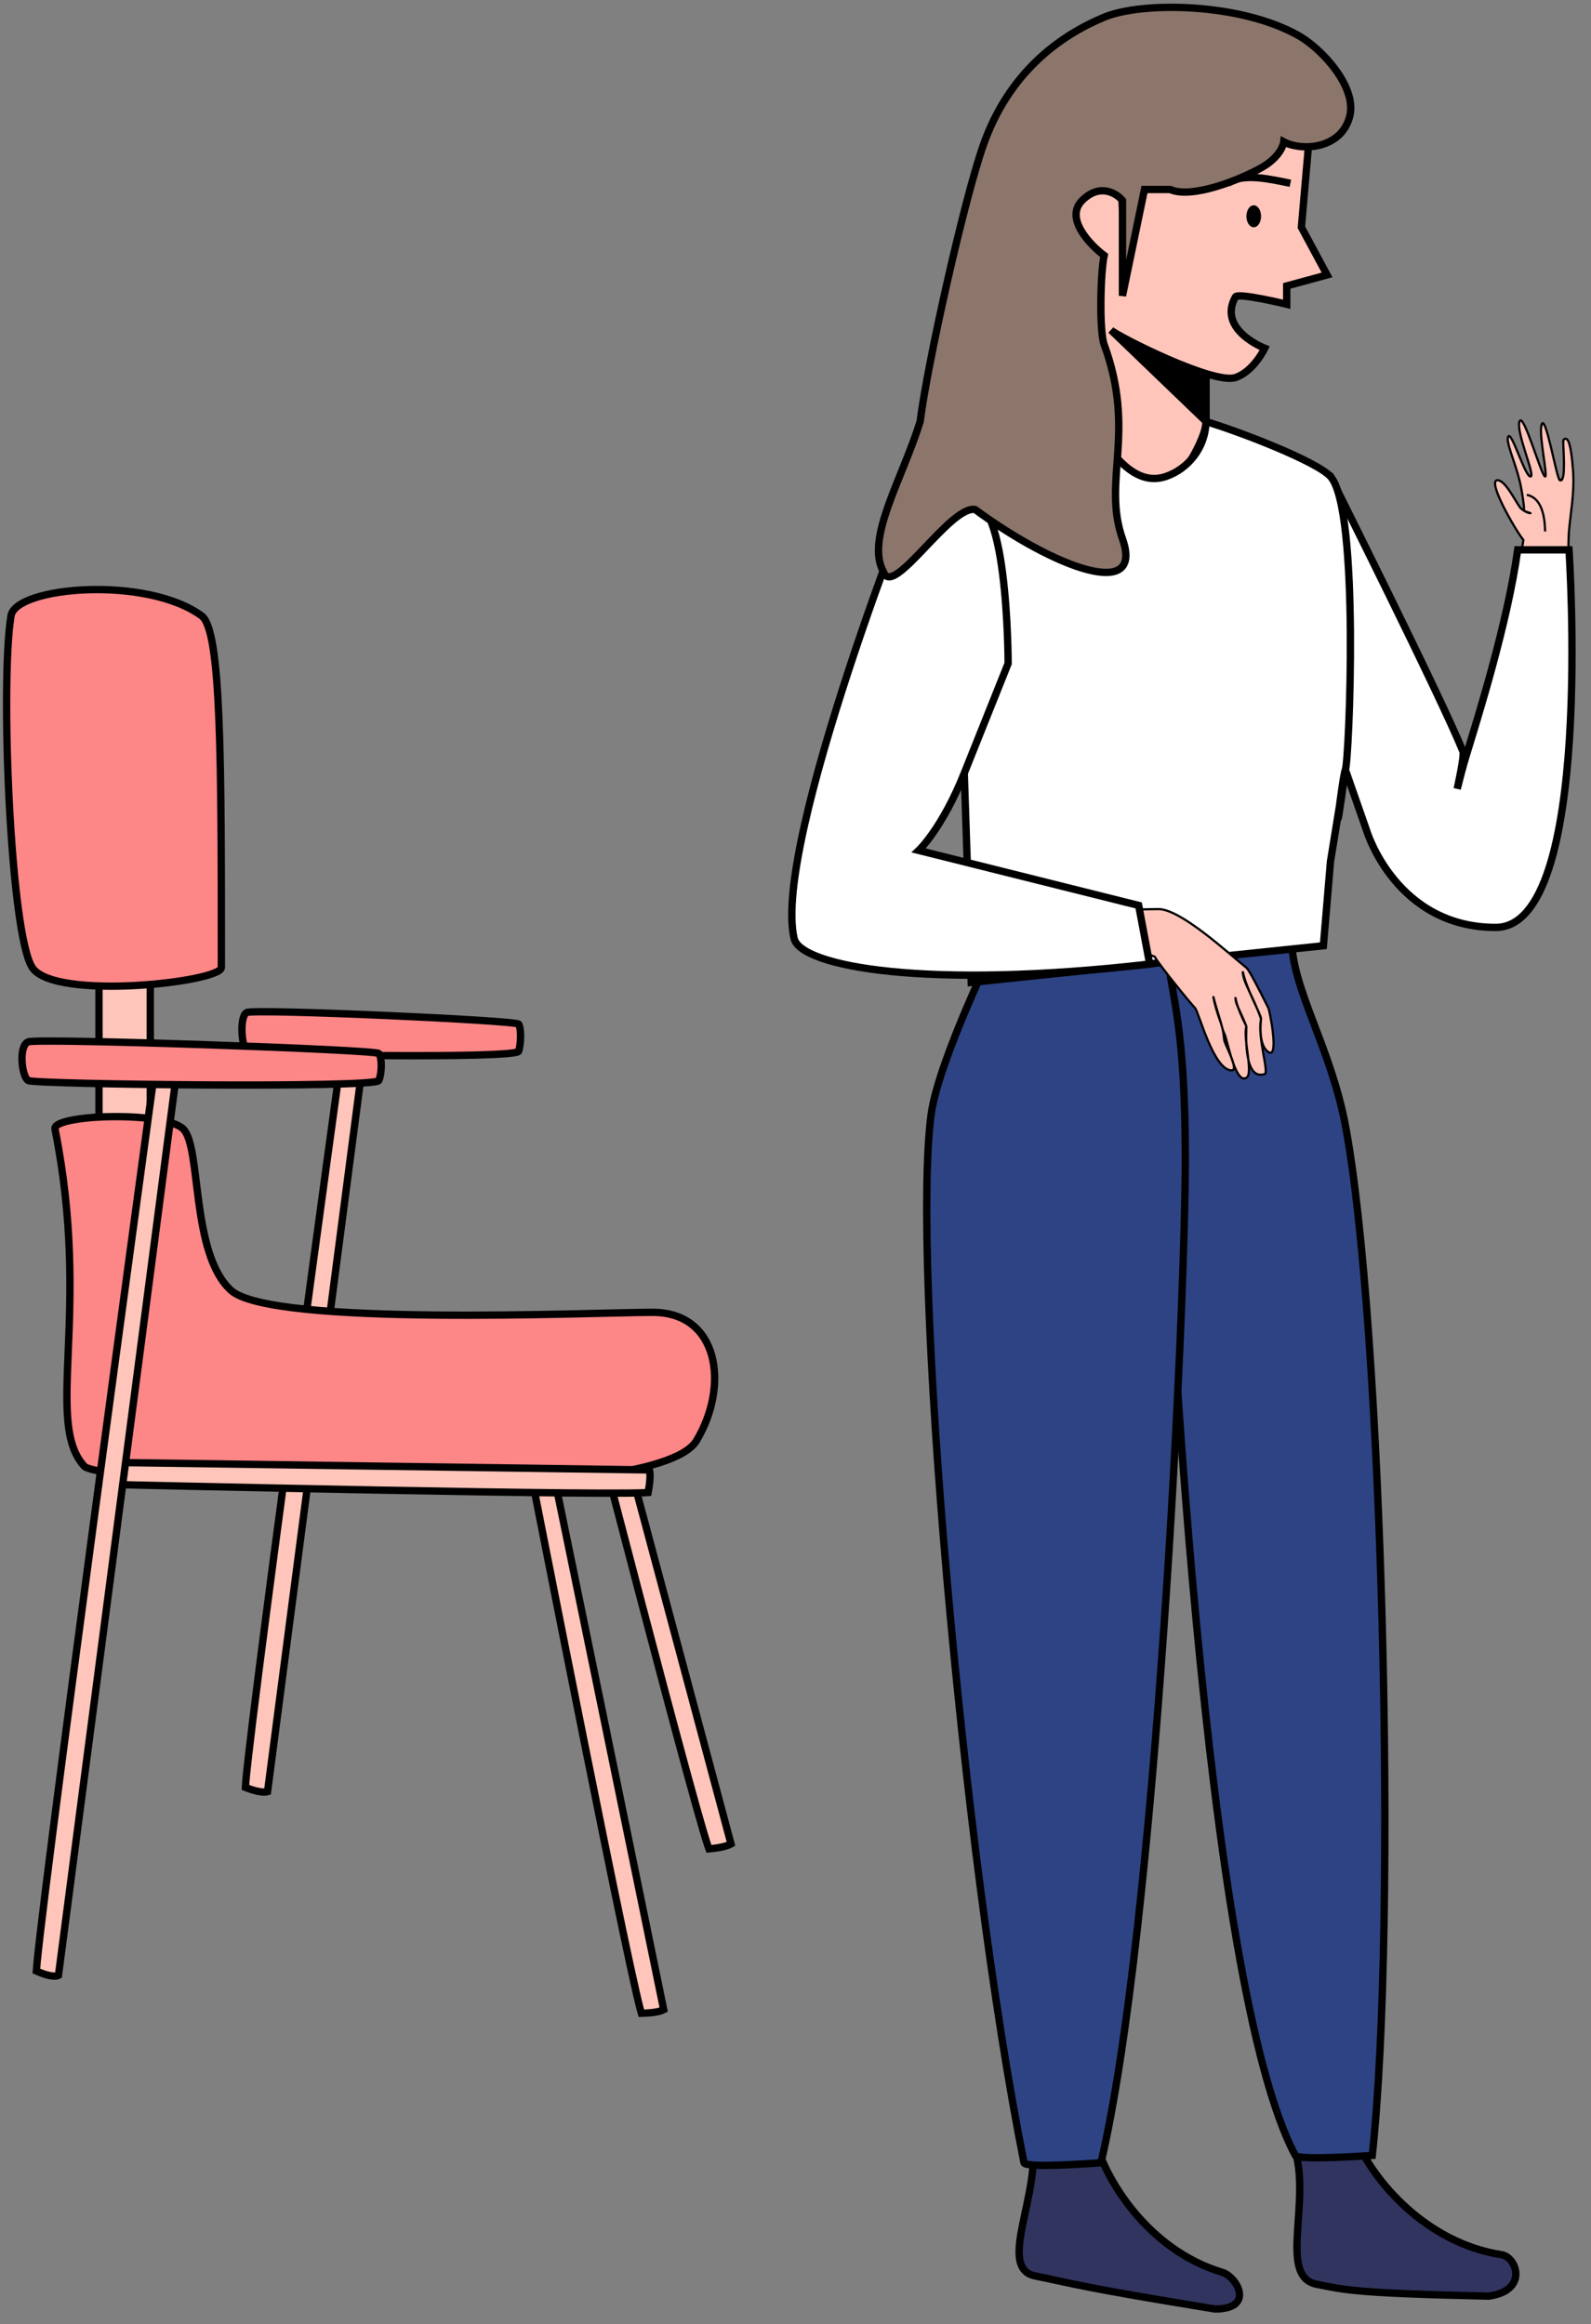 <svg width="217" height="317" viewBox="0 0 217 317" fill="none" xmlns="http://www.w3.org/2000/svg">
<rect x="0" y="0" width="217" height="317" fill="#808080" stroke="none"/>
<path d="M72.438 201.066L72.369 200.712L75.312 200.108L90.523 274.123C90.465 274.155 90.385 274.193 90.277 274.233C89.849 274.392 89.021 274.576 87.478 274.609C87.442 274.491 87.398 274.337 87.347 274.145C87.202 273.607 87.01 272.811 86.776 271.79C86.308 269.749 85.677 266.832 84.94 263.327C83.466 256.318 81.567 246.97 79.691 237.621C77.814 228.273 75.96 218.924 74.575 211.912C73.882 208.406 73.307 205.485 72.905 203.44C72.704 202.417 72.546 201.614 72.438 201.066Z" fill="#FFC5BA" stroke="black"/>
<path d="M78.495 183.981L78.417 183.681L81.319 182.903L99.704 251.514C99.647 251.548 99.57 251.588 99.467 251.633C99.045 251.814 98.226 252.046 96.692 252.187C96.652 252.082 96.605 251.948 96.55 251.783C96.383 251.287 96.156 250.551 95.878 249.606C95.323 247.717 94.567 245.013 93.679 241.763C91.904 235.263 89.602 226.589 87.323 217.913C85.043 209.237 82.786 200.559 81.099 194.05C80.255 190.795 79.553 188.083 79.063 186.185C78.818 185.235 78.626 184.49 78.495 183.981Z" fill="#FFC5BA" stroke="black"/>
<path d="M46.595 143.836L46.683 143.191L49.661 143.58L36.491 244.377C36.428 244.397 36.332 244.419 36.193 244.43C35.757 244.462 34.929 244.376 33.471 243.807C33.478 243.622 33.497 243.356 33.527 243.011C33.592 242.261 33.706 241.164 33.865 239.768C34.181 236.977 34.67 233.002 35.276 228.237C36.488 218.708 38.167 206.028 39.867 193.355C41.567 180.683 43.288 168.019 44.584 158.522C45.232 153.775 45.774 149.819 46.154 147.05C46.343 145.665 46.493 144.577 46.595 143.836Z" fill="#FFC5BA" stroke="black"/>
<path d="M207.782 73.658C206.744 72.408 202.746 65.5 204.246 65.5C205.301 65.5 206.604 68.224 207.323 69.216C207.394 69.314 207.604 69.494 207.858 69.657C207.858 69.603 207.854 69.269 207.858 69.216C207.867 69.068 207.627 67.05 207.246 65.5C206.628 62.989 205.246 60 205.746 59.5C206.246 59 208.006 65 208.746 65C209.486 65 206.746 59 207.246 57.5C207.746 56 210.246 65 210.746 65C211.132 65 209.882 59.455 210.246 58C210.746 56 212.298 65.276 212.746 65.5L213.087 65.347C213.567 64.405 213.104 60.142 213.246 60C213.746 59.5 214.246 60 214.556 64.257C214.781 67.338 214.133 70.413 213.971 72.758C213.842 74.634 213.911 85.516 213.962 90.723L208.515 94.178L205.118 90.115L207.782 73.658Z" fill="#FFC5BA"/>
<path d="M212.746 65.5C212.298 65.276 210.746 56 210.246 58C209.882 59.455 211.132 65 210.746 65C210.246 65 207.746 56 207.246 57.5C206.746 59 209.486 65 208.746 65C208.006 65 206.246 59 205.746 59.5C205.246 60 206.628 62.989 207.246 65.5C207.627 67.05 207.867 69.068 207.858 69.216C207.854 69.269 207.858 69.603 207.858 69.657C207.858 69.711 208.819 70.012 208.746 70C208.246 70 207.474 69.424 207.323 69.216C206.604 68.224 205.301 65.5 204.246 65.5C202.746 65.5 206.744 72.408 207.782 73.658L205.118 90.115L208.515 94.178L213.962 90.723C213.911 85.516 213.842 74.634 213.971 72.758C214.133 70.413 214.781 67.338 214.556 64.257C214.246 60 213.746 59.5 213.246 60C213.104 60.142 213.567 64.405 213.087 65.347M212.746 65.5C212.893 65.574 213.004 65.51 213.087 65.347M212.746 65.5L213.087 65.347" stroke="black" stroke-width="0.3"/>
<path d="M210.746 72.5C210.691 71.795 210.769 68 208.246 67.5" stroke="black" stroke-width="0.3"/>
<path d="M164.5 60V48.5L152 43.5L149.5 45L164.5 60Z" fill="black" stroke="black"/>
<path d="M177.5 31L181 37.5L175.5 39V41.5C175.5 41.5 168.843 39.882 168.5 40.5C166 45 172.5 47.5 172.5 47.5C172.5 47.5 171 50.667 168.5 51.5C165.516 52.495 152.473 45.904 151.514 45.014L164.5 57.5C164.5 60.5 158.5 70.5 154 69C142.537 65.179 139 52 139 50.5C139 49.3 140.333 46.667 141 45.5C142.5 45.5 145.8 45.1 147 43.5C148.2 41.9 149.5 36.833 150 34.5C148 33 144.6 29.4 147 27C149.4 24.6 152.167 25.5 153 26.5L153.5 38L155.5 25.5H159C162 26.833 168.7 24.1 171.5 22.5C174.3 20.9 174.5 19 174.5 19C174.5 19 176.403 20.5 178.5 19.5L177.5 31Z" fill="#FFC5BA" stroke="black"/>
<path d="M166.717 309.948C156.717 306.948 150.717 297.448 149.217 291.448L140.717 291.448C142.217 298.948 135.794 309.364 141.217 310.448C146.217 311.448 147.217 311.948 165.717 314.948C171.217 314.948 168.717 310.548 166.717 309.948Z" fill="#31345F" stroke="black"/>
<path d="M204.803 307.541C194.483 305.962 187.219 297.389 184.898 291.657L176.481 292.84C179.011 300.058 174.188 310.551 179.621 311.585C183.35 312.295 184.321 312.797 203.059 313.193C208.505 312.428 206.867 307.856 204.803 307.541Z" fill="#31345F" stroke="black"/>
<path d="M176.667 294C164.267 270.8 159.167 173.333 158.167 141.5V128H176.167C176.167 134.833 181.473 142.755 183.5 153.5C188.5 180 190.667 261.5 187.167 294C187.167 294 177.052 294.72 176.667 294Z" fill="#2D4384" stroke="black"/>
<path d="M139.667 295C131.167 252.5 124.285 172 127 152C128.018 144.5 136.167 128 136.167 128H159.167C159.167 131.877 159.972 134.316 160.668 139.5C161.199 143.453 161.667 149.001 161.667 158C161.667 178.8 157.667 263 150.167 295C150.167 295 139.828 295.801 139.667 295Z" fill="#2D4384" stroke="black"/>
<path d="M167.5 25C169.5 23.5 173.5 24.5 176 25" stroke="black"/>
<ellipse cx="171" cy="29.5" rx="1" ry="1.5" fill="black"/>
<path d="M203.999 126.5C190.499 126.5 186.47 113.5 186.47 113.5L183.499 105L172 65.5L181.469 65C181.469 65 196.644 95.303 199.536 102.5C199.698 102.904 199.261 105.235 198.751 107.598C199.136 106.049 199.57 104.402 199.999 103C201.602 97.751 205.628 84.938 206.999 75H213.999C213.999 75 217.499 126.5 203.999 126.5Z" fill="white" stroke="black"/>
<path d="M159 65C153 67 149.333 57.167 146.5 55C141.5 55.833 132.469 57.812 125.469 63.5C117.469 70 131.469 84.5 131.469 84.5L131.469 104L132.469 134L180.498 129L181.469 117.5L183.498 105C183.998 104 185.498 69.432 181.469 65C179.567 62.907 168.969 58.833 164.469 57.5C164.469 61 162.036 63.988 159 65Z" fill="white"/>
<path d="M183.498 105C183.998 104 185.498 69.432 181.469 65C179.567 62.907 168.969 58.833 164.469 57.5C164.469 61 162.036 63.988 159 65C153 67 149.333 57.167 146.5 55C141.5 55.833 132.469 57.812 125.469 63.5C117.469 70 131.469 84.5 131.469 84.5L131.469 104L132.469 134L180.498 129L181.469 117.5L183.498 105ZM183.498 105C183.098 105.8 181.498 119.5 183.498 105Z" stroke="black"/>
<path d="M157.5 130.5C158 131.5 162.5 137 163 137.5C163.5 138 165.5 146 168 146C168.347 146 168.361 145.606 168.22 145.061C168.712 146.408 169.317 147.455 170 147C170.421 146.79 170.399 145.783 170.269 144.575C170.589 145.916 171.232 146.923 172.5 146.5C173.118 146.294 171.454 141.347 172 139C172 139 171.5 142.5 173 143.5C174.5 144.5 173.176 137.853 173 137.5C171.501 134.5 170.348 132.279 170 132C167.5 130 161.062 124 158 124C155.551 124 146.737 124.424 139.975 124L135 129.401L139.975 133.214L156.5 130C156.72 130.22 157.5 130.5 157.5 130.5Z" fill="#FFC5BA"/>
<path d="M156.5 130L139.975 133.214L135 129.401L139.975 124C146.737 124.424 155.551 124 158 124C161.062 124 167.5 130 170 132C170.348 132.279 171.501 134.5 173 137.5C173.176 137.853 174.5 144.5 173 143.5C171.5 142.5 172 139 172 139M156.5 130C156.5 130 156.132 129.461 156 128.5C155.932 128.005 156 129.5 156.5 130ZM156.5 130C156.72 130.22 157.5 130.5 157.5 130.5C158 131.5 162.5 137 163 137.5C163.5 138 165.5 146 168 146C169 146 167.232 142.743 167 142C166.932 141.782 166.906 140.968 166.766 140.411C166.429 139.073 165.853 137.412 165.5 136C165.481 135.924 165.638 137.112 166.5 139.5C166.7 140.055 166.715 140.43 167 141C167.376 141.753 168.5 148 170 147C171 146.5 169.5 141.5 170 140M170 140C169 137.5 168.5 137 168.5 136C168.5 136 168.5 137 170 140ZM170 140C170 140.5 169.5 147.5 172.5 146.5C173.118 146.294 171.454 141.347 172 139M172 139C172.101 138.563 170 135 169.5 132.5C169.5 134 171 136 172 139Z" stroke="black" stroke-width="0.3"/>
<path d="M125.307 116C125.307 116 128.5 113 131.5 105.5L137.5 90.5C137.5 90.5 137.5 65 131.5 69C125.5 73 125.307 65 125.307 65C125.307 65 105.307 115 108.307 128C109.192 131.839 126.307 135 156.807 131.5L155.307 123.5L125.307 116Z" fill="white" stroke="black"/>
<path d="M150.597 47C155 59 150.31 65.603 153.097 73.5C156.097 82 143.903 77.5 133 69.5C129.604 68.882 121.756 81.716 120.5 78C118 73.5 123 65.5 125.5 57.5C126.5 49.5 131.472 27.345 134.097 19.845C137.597 9.845 144.597 4.845 150.597 2.345C155.757 0.195 169.097 0.345 177.097 4.845C180.269 6.629 185.097 11.845 184.097 15.845C182.979 20.317 177.597 20.678 175.097 19.345C175.097 19.345 174.897 21.245 172.097 22.845C169.297 24.445 162.597 27.178 159.597 25.845H156.097L153.097 40.345V27.345C152.263 26.345 149.997 24.945 147.597 27.345C145.197 29.745 148.597 33.345 150.597 34.845C150.097 37.178 149.908 45.122 150.597 47Z" fill="#8C756A" stroke="black"/>
<rect x="13.5" y="131.5" width="7" height="27" fill="#FFC5BA" stroke="black"/>
<path d="M33.662 143.39C32.963 142.862 32.613 138.635 33.662 138.106C34.712 137.578 70.388 139.163 70.738 139.691C71.087 140.22 71.087 142.333 70.738 143.39C70.388 144.447 34.362 143.918 33.662 143.39Z" fill="#FD8687" stroke="black"/>
<path d="M1.5 84C2.15 80 20 78.5 27.5 84C30.194 85.975 30.194 103.5 30.194 131.966C30.194 133.95 7.374 136.543 4.397 131.966C1.421 127.389 0.012 93.154 1.5 84Z" fill="#FD8687" stroke="black"/>
<path d="M11.5 200C6 194 12.501 179 7.5 154C7.1 152 22.5 151.5 25 154C27.5 156.5 26 171 31.5 176C37 181 81 179 89 179C98.058 179 99.5 189 95 196.5C89.134 206.277 13.792 202.5 11.5 200Z" fill="#FD8687" stroke="black"/>
<path d="M15.066 202.48L14.725 202.472L14.767 199.468L88.573 200.5C88.591 200.563 88.61 200.649 88.626 200.763C88.688 201.216 88.689 202.065 88.396 203.579C88.277 203.589 88.124 203.599 87.936 203.607C87.392 203.633 86.592 203.65 85.569 203.659C83.523 203.678 80.607 203.668 77.107 203.635C70.109 203.57 60.79 203.418 51.474 203.244C42.158 203.07 32.847 202.874 25.865 202.722C22.374 202.646 19.465 202.58 17.429 202.534C16.411 202.511 15.611 202.493 15.066 202.48Z" fill="#FFC5BA" stroke="black"/>
<path d="M20.906 147.442L21.027 146.554L24.004 146.944L7.972 269.443C7.914 269.472 7.813 269.51 7.649 269.529C7.231 269.578 6.415 269.502 4.963 268.85C4.964 268.84 4.964 268.83 4.964 268.82C4.976 268.59 5.004 268.245 5.047 267.788C5.133 266.876 5.278 265.545 5.476 263.851C5.871 260.464 6.472 255.641 7.212 249.86C8.692 238.298 10.728 222.911 12.784 207.533C14.841 192.156 16.919 176.788 18.482 165.264C19.263 159.502 19.916 154.702 20.374 151.342C20.603 149.662 20.783 148.342 20.906 147.442Z" fill="#FFC5BA" stroke="black"/>
<path d="M3.854 147.39C2.952 146.862 2.501 142.635 3.854 142.106C5.207 141.578 51.211 143.163 51.662 143.691C52.113 144.22 52.113 146.333 51.662 147.39C51.211 148.447 4.756 147.918 3.854 147.39Z" fill="#FD8687" stroke="black"/>
</svg>
